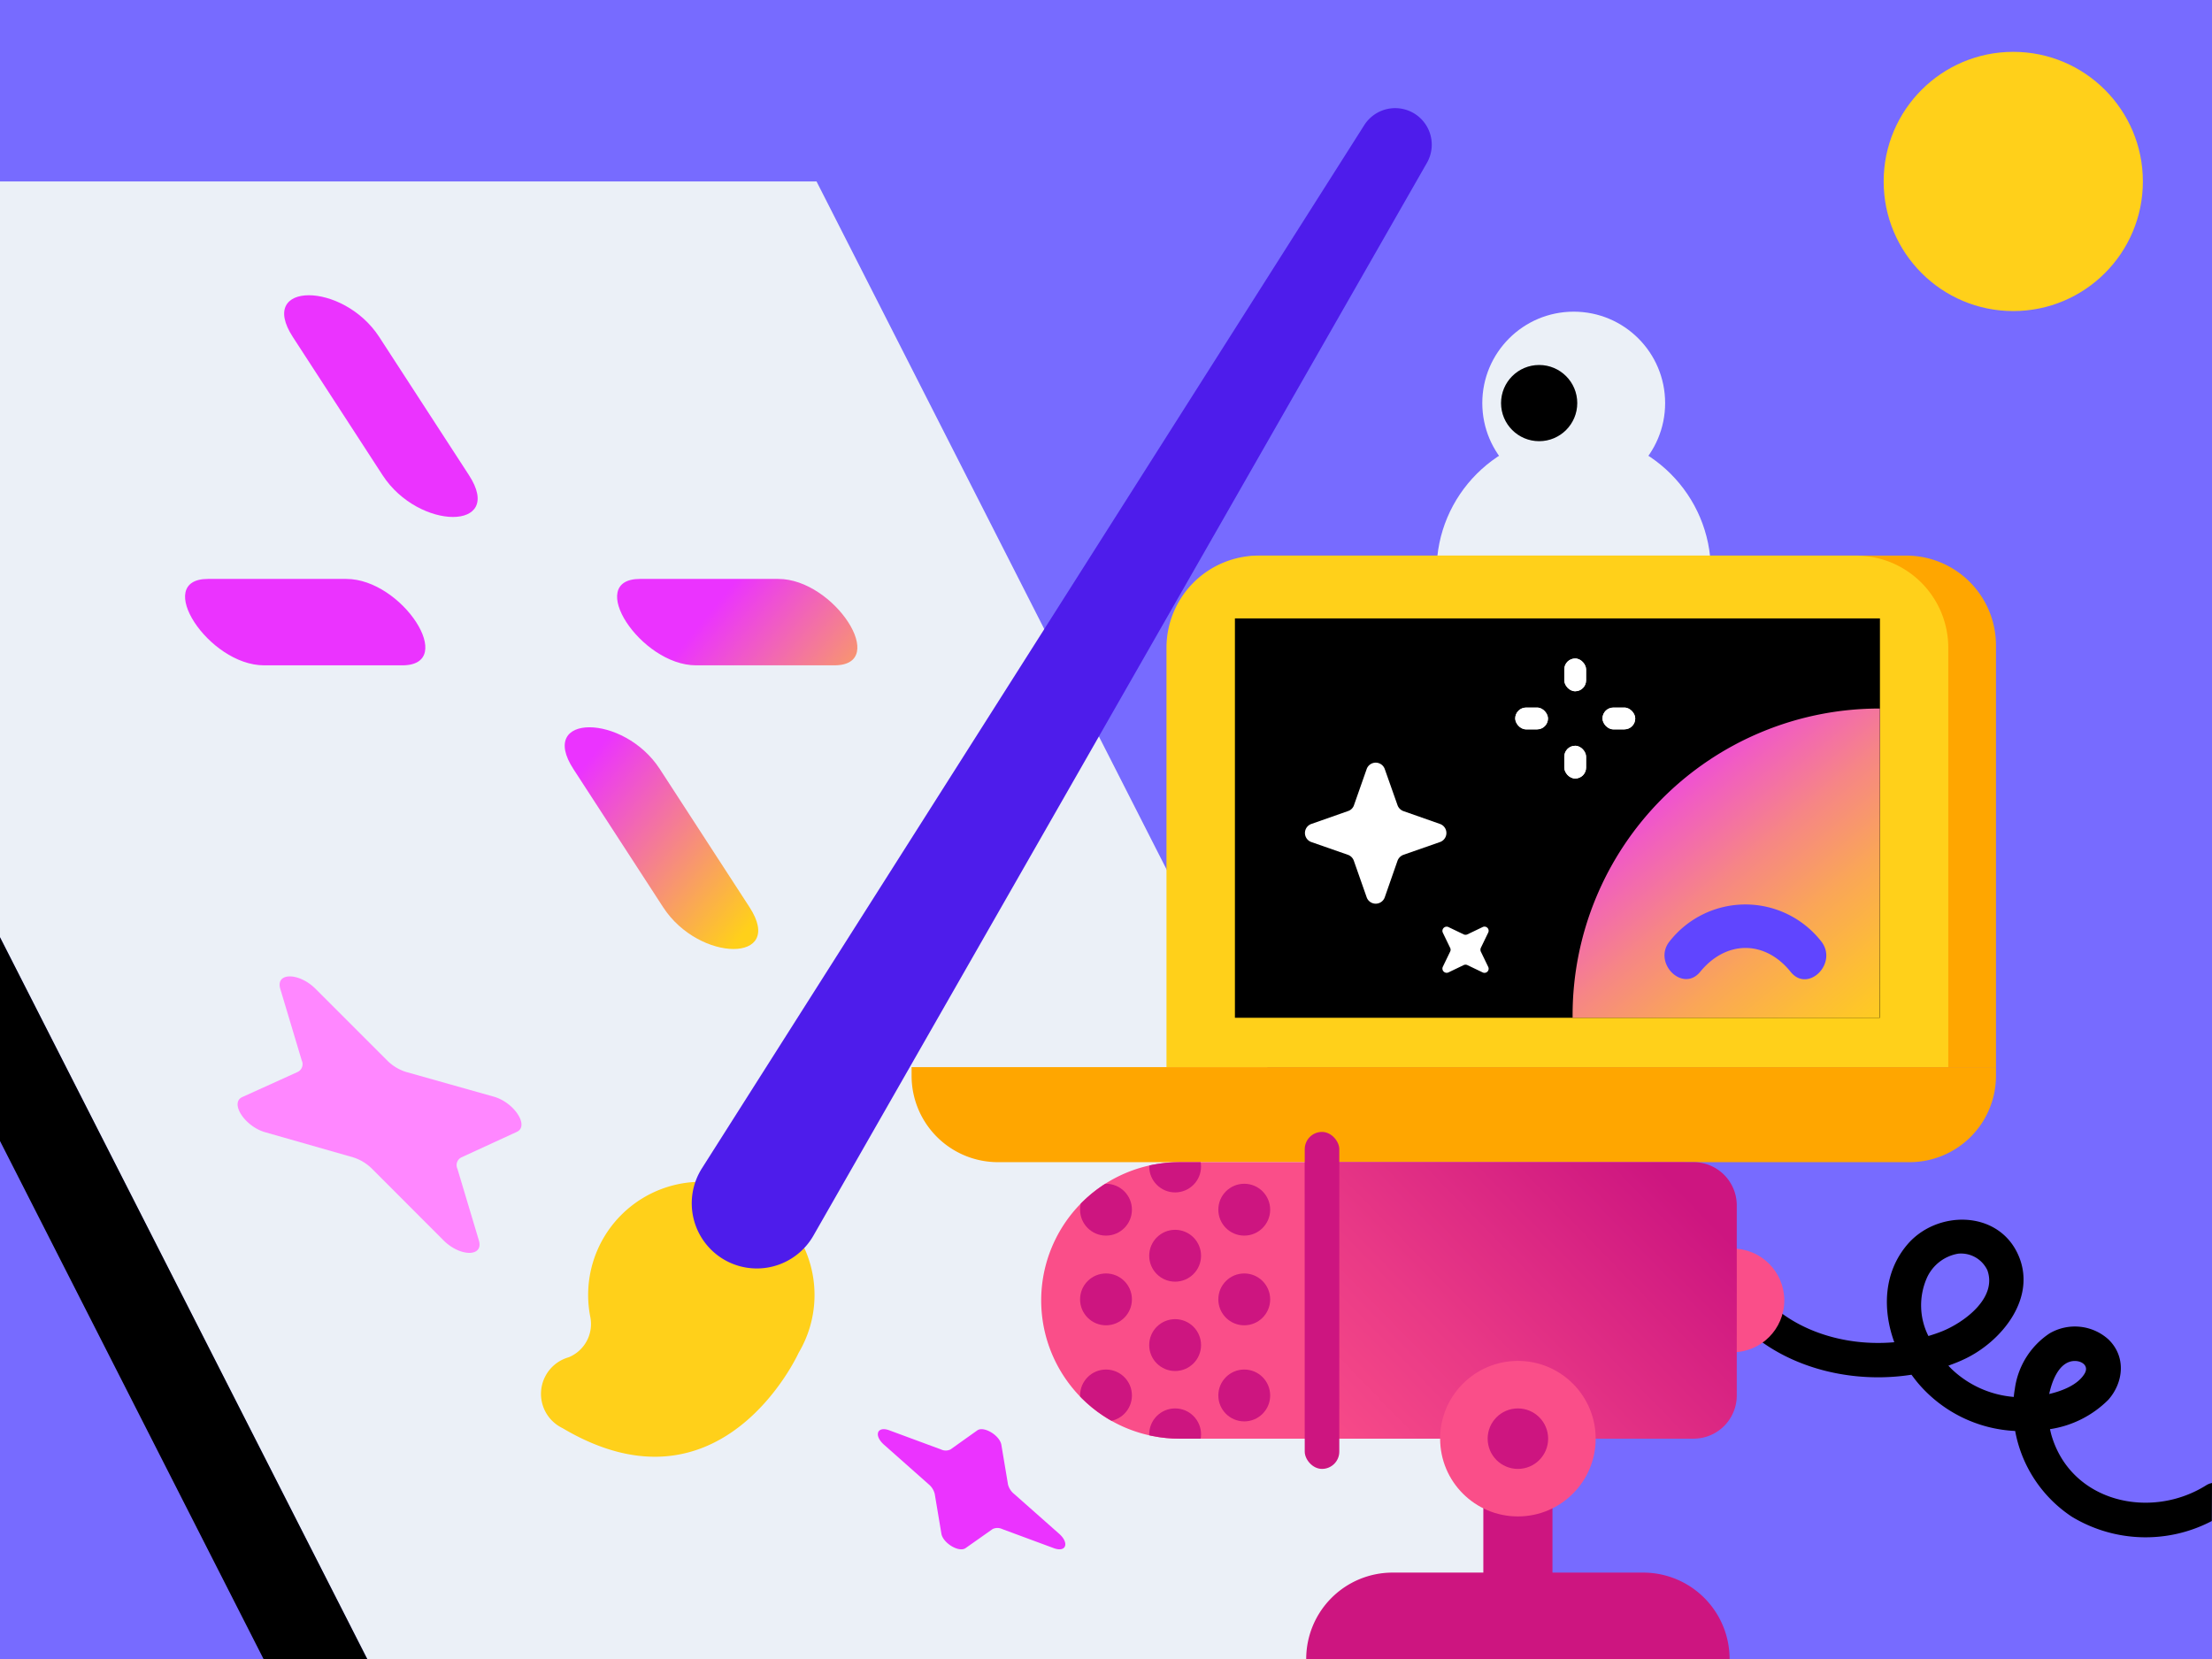 <svg xmlns="http://www.w3.org/2000/svg" xmlns:xlink="http://www.w3.org/1999/xlink" viewBox="0 0 256 192"><defs><style>.cls-1{fill:none;}.cls-2{isolation:isolate;}.cls-3{fill:#776bff;}.cls-4{fill:#ebf0f7;}.cls-5{fill:#fa4e89;}.cls-6{fill:#ffa600;}.cls-7{fill:#ffd01a;}.cls-8{fill:#cd1580;}.cls-9{fill:#4e1ceb;mix-blend-mode:multiply;}.cls-10{fill:url(#linear-gradient);}.cls-11{clip-path:url(#clip-path);}.cls-12{fill:#eb33ff;}.cls-13{fill:#ff87ff;}.cls-14{fill:url(#linear-gradient-2);}.cls-15{fill:url(#linear-gradient-3);}.cls-16{fill:url(#linear-gradient-4);}.cls-17{fill:#6045ff;}.cls-18{fill:#fff;}</style><linearGradient id="linear-gradient" x1="191.3" y1="134.21" x2="123.56" y2="199.93" gradientUnits="userSpaceOnUse"><stop offset="0" stop-color="#cd1580"/><stop offset="0.33" stop-color="#e93986"/><stop offset="0.56" stop-color="#fa4e89"/></linearGradient><clipPath id="clip-path"><path class="cls-1" d="M136.5,134.5h64a0,0,0,0,1,0,0v32a0,0,0,0,1,0,0h-64a16,16,0,0,1-16-16v0a16,16,0,0,1,16-16Z"/></clipPath><linearGradient id="linear-gradient-2" x1="79.46" y1="89.6" x2="90.37" y2="105.62" gradientTransform="matrix(1, 0, 0.65, 1, -70.94, 0)" gradientUnits="userSpaceOnUse"><stop offset="0" stop-color="#eb33ff"/><stop offset="1" stop-color="#ffd01a"/></linearGradient><linearGradient id="linear-gradient-3" x1="108.18" y1="70.05" x2="119.08" y2="86.08" xlink:href="#linear-gradient-2"/><linearGradient id="linear-gradient-4" x1="179.03" y1="74.95" x2="227.99" y2="133.78" gradientUnits="userSpaceOnUse"><stop offset="0.2" stop-color="#eb33ff"/><stop offset="0.32" stop-color="#f15ec0"/><stop offset="0.44" stop-color="#f68685"/><stop offset="0.56" stop-color="#faa657"/><stop offset="0.67" stop-color="#fdbd36"/><stop offset="0.75" stop-color="#fecb21"/><stop offset="0.81" stop-color="#ffd01a"/></linearGradient></defs><title>artists and content creators</title><g class="cls-2"><g id="art"><rect class="cls-3" width="256" height="192"/><polygon class="cls-4" points="94.5 21 0 21 0 108.47 42.5 192 181.5 192 94.5 21"/><polygon points="0 108.47 0 132.05 30.5 192 42.5 192 0 108.47"/><path d="M256,171.63a2,2,0,0,0-.68.27c-6.37,4-15.54,2-17.87-5.7-.08-.26-.14-.53-.2-.8A12.07,12.07,0,0,0,244,162c1.77-2,2.09-5,0-7a5.79,5.79,0,0,0-6.82-.67,9.17,9.17,0,0,0-4,6.43,9.05,9.05,0,0,0-.12.91,11.78,11.78,0,0,1-7.11-3.15c-.16-.15-.31-.31-.46-.47.58-.21,1.16-.43,1.71-.69,4.41-2,8.7-7.21,6.3-12.29s-9.43-5-12.79-1c-2.73,3.24-2.85,7.49-1.48,11.27-7.07.63-14.62-2.3-17.66-9a2,2,0,0,0-2.73-.72,2.05,2.05,0,0,0-.72,2.74c3.89,8.56,14.09,12.15,23.1,10.74.21.28.42.56.63.82a15.73,15.73,0,0,0,11.37,5.69,15.16,15.16,0,0,0,6.57,9.93,16.5,16.5,0,0,0,16.19.49ZM223,147.9a4.86,4.86,0,0,1,3.63-2.81A3.37,3.37,0,0,1,230,147c1.19,3.27-2.8,6.12-5.33,7.11-.48.19-1,.36-1.49.51A7.88,7.88,0,0,1,223,147.9Zm16.92,9.62c.94-.1,1.9.51,1.33,1.46-.78,1.3-2.59,2-4.09,2.35h0C237.45,159.94,238.23,157.71,239.91,157.52Z"/><circle class="cls-5" cx="200.5" cy="150.5" r="6"/><circle class="cls-4" cx="182.13" cy="66.06" r="15.87"/><path class="cls-6" d="M146,64.3h74.6A10.39,10.39,0,0,1,231,74.69V123.5a0,0,0,0,1,0,0H135.63a0,0,0,0,1,0,0V74.69A10.39,10.39,0,0,1,146,64.3Z"/><path class="cls-7" d="M145.67,64.3h69.14A10.67,10.67,0,0,1,225.48,75V123.5a0,0,0,0,1,0,0H135a0,0,0,0,1,0,0V75A10.67,10.67,0,0,1,145.67,64.3Z"/><rect x="142.92" y="71.57" width="74.65" height="46.22"/><path class="cls-6" d="M105.5,123.5H231a0,0,0,0,1,0,0v1a10,10,0,0,1-10,10H115.5a10,10,0,0,1-10-10v-1A0,0,0,0,1,105.5,123.5Z"/><path class="cls-5" d="M136.5,134.5H195a0,0,0,0,1,0,0v32a0,0,0,0,1,0,0H136.5a16,16,0,0,1-16-16v0a16,16,0,0,1,16-16Z"/><rect class="cls-8" x="171.67" y="168.5" width="8" height="15"/><circle class="cls-7" cx="233" cy="21" r="15"/><path class="cls-7" d="M92.43,156.56a13.1,13.1,0,1,0-24.11-4.13,4.16,4.16,0,0,1-2.5,4.65,4.4,4.4,0,0,0-.72,8.2C83.54,176.22,92.43,156.56,92.43,156.56Z"/><path class="cls-9" d="M83.7,145.72h0a7.55,7.55,0,0,1-2.47-10.5L157.89,14.48a4.24,4.24,0,0,1,5.76-1.36h0a4.23,4.23,0,0,1,1.49,5.73L94.14,143A7.54,7.54,0,0,1,83.7,145.72Z"/><circle class="cls-4" cx="182.13" cy="46.65" r="10.58"/><circle cx="178.13" cy="46.65" r="4.41"/><path class="cls-8" d="M161.17,182h29a10,10,0,0,1,10,10v0a0,0,0,0,1,0,0h-49a0,0,0,0,1,0,0v0A10,10,0,0,1,161.17,182Z"/><path class="cls-10" d="M151,134.5h45a5,5,0,0,1,5,5v22a5,5,0,0,1-5,5H151a0,0,0,0,1,0,0v-32A0,0,0,0,1,151,134.5Z"/><circle class="cls-5" cx="175.67" cy="166.5" r="9"/><g class="cls-11"><circle class="cls-8" cx="128" cy="150.38" r="3"/><circle class="cls-8" cx="128" cy="140" r="3"/><circle class="cls-8" cx="128" cy="161.5" r="3"/><circle class="cls-8" cx="136" cy="155.67" r="3"/><circle class="cls-8" cx="136" cy="166" r="3"/><circle class="cls-8" cx="136" cy="145.33" r="3"/><circle class="cls-8" cx="136" cy="135" r="3"/><circle class="cls-8" cx="144" cy="150.38" r="3"/><circle class="cls-8" cx="144" cy="140" r="3"/><circle class="cls-8" cx="144" cy="161.5" r="3"/></g><circle class="cls-8" cx="175.67" cy="166.5" r="3.5"/><rect class="cls-8" x="151" y="131" width="4" height="39" rx="2"/><path class="cls-12" d="M108.18,172.9l.77,4.6c.18,1.07,2,2.19,2.78,1.68l3.15-2.22a1.29,1.29,0,0,1,1.1,0l6,2.22c1.41.51,1.8-.61.59-1.68l-5.2-4.6a2.07,2.07,0,0,1-.71-1.09l-.77-4.6c-.18-1.07-2-2.19-2.77-1.68L110,167.75a1.27,1.27,0,0,1-1.09,0l-6-2.22c-1.41-.51-1.81.61-.59,1.68l5.19,4.6A2.07,2.07,0,0,1,108.18,172.9Z"/><path class="cls-13" d="M34.45,124.06l-6.4,2.9c-1.5.67.28,3.41,2.65,4.08l10.16,2.9a5.39,5.39,0,0,1,2.2,1.33l8.27,8.28c1.93,1.93,4.67,1.93,4.09,0l-2.48-8.28a1,1,0,0,1,.47-1.33L59.8,131c1.5-.67-.28-3.41-2.65-4.08L47,124.06a5.29,5.29,0,0,1-2.19-1.33l-8.28-8.28c-1.93-1.93-4.67-1.93-4.09,0l2.48,8.28A1,1,0,0,1,34.45,124.06Z"/><path class="cls-12" d="M54.28,55,43.89,39c-4.18-6.43-14.19-6.45-10,0L44.28,55c4.18,6.43,14.18,6.45,10,0Z"/><path class="cls-14" d="M86.75,105,76.36,89c-4.18-6.43-14.19-6.45-10,0l10.39,16c4.18,6.43,14.18,6.45,10,0Z"/><path class="cls-15" d="M80.56,77h16c6.44,0,0-10-6.49-10h-16c-6.43,0,.05,10,6.49,10Z"/><path class="cls-12" d="M30.56,77h16c6.44,0,0-10-6.49-10h-16c-6.43,0,.05,10,6.49,10Z"/><path class="cls-16" d="M217.56,82h-.06A35.5,35.5,0,0,0,182,117.5c0,.1,0,.19,0,.29h35.55Z"/><path class="cls-17" d="M196.77,112.47c3-3.68,7.5-3.68,10.46,0,2,2.51,5.54-1,3.54-3.53a11.15,11.15,0,0,0-17.54,0c-2,2.48,1.52,6,3.54,3.53Z"/><path class="cls-18" d="M156,93.87l-4.24,1.49a1.11,1.11,0,0,0,0,2.09L156,98.93a1.12,1.12,0,0,1,.68.68l1.49,4.24a1.11,1.11,0,0,0,2.09,0l1.48-4.24a1.17,1.17,0,0,1,.68-.68l4.24-1.48a1.11,1.11,0,0,0,0-2.09l-4.24-1.49a1.14,1.14,0,0,1-.68-.68L160.26,89a1.11,1.11,0,0,0-2.09,0l-1.49,4.24A1.09,1.09,0,0,1,156,93.87Z"/><path class="cls-18" d="M169.4,108.14l-1.77-.85a.49.49,0,0,0-.65.65l.85,1.76a.47.47,0,0,1,0,.43l-.85,1.76a.49.49,0,0,0,.65.65l1.77-.85a.51.51,0,0,1,.42,0l1.77.85a.48.48,0,0,0,.64-.65l-.85-1.76a.54.54,0,0,1,0-.43l.85-1.76a.48.48,0,0,0-.64-.65l-1.77.85A.51.51,0,0,1,169.4,108.14Z"/><rect class="cls-18" x="181.04" y="76.21" width="2.52" height="3.79" rx="1.26"/><rect class="cls-18" x="181.04" y="86.31" width="2.52" height="3.79" rx="1.26"/><rect class="cls-18" x="185.46" y="81.89" width="3.79" height="2.52" rx="1.26"/><rect class="cls-18" x="175.36" y="81.89" width="3.79" height="2.52" rx="1.26"/><rect class="cls-18" x="181.04" y="76.21" width="2.52" height="3.79" rx="1.26"/><rect class="cls-18" x="181.04" y="86.31" width="2.52" height="3.79" rx="1.26"/><rect class="cls-18" x="185.46" y="81.89" width="3.79" height="2.52" rx="1.26"/><rect class="cls-18" x="175.36" y="81.89" width="3.79" height="2.52" rx="1.26"/></g></g></svg>